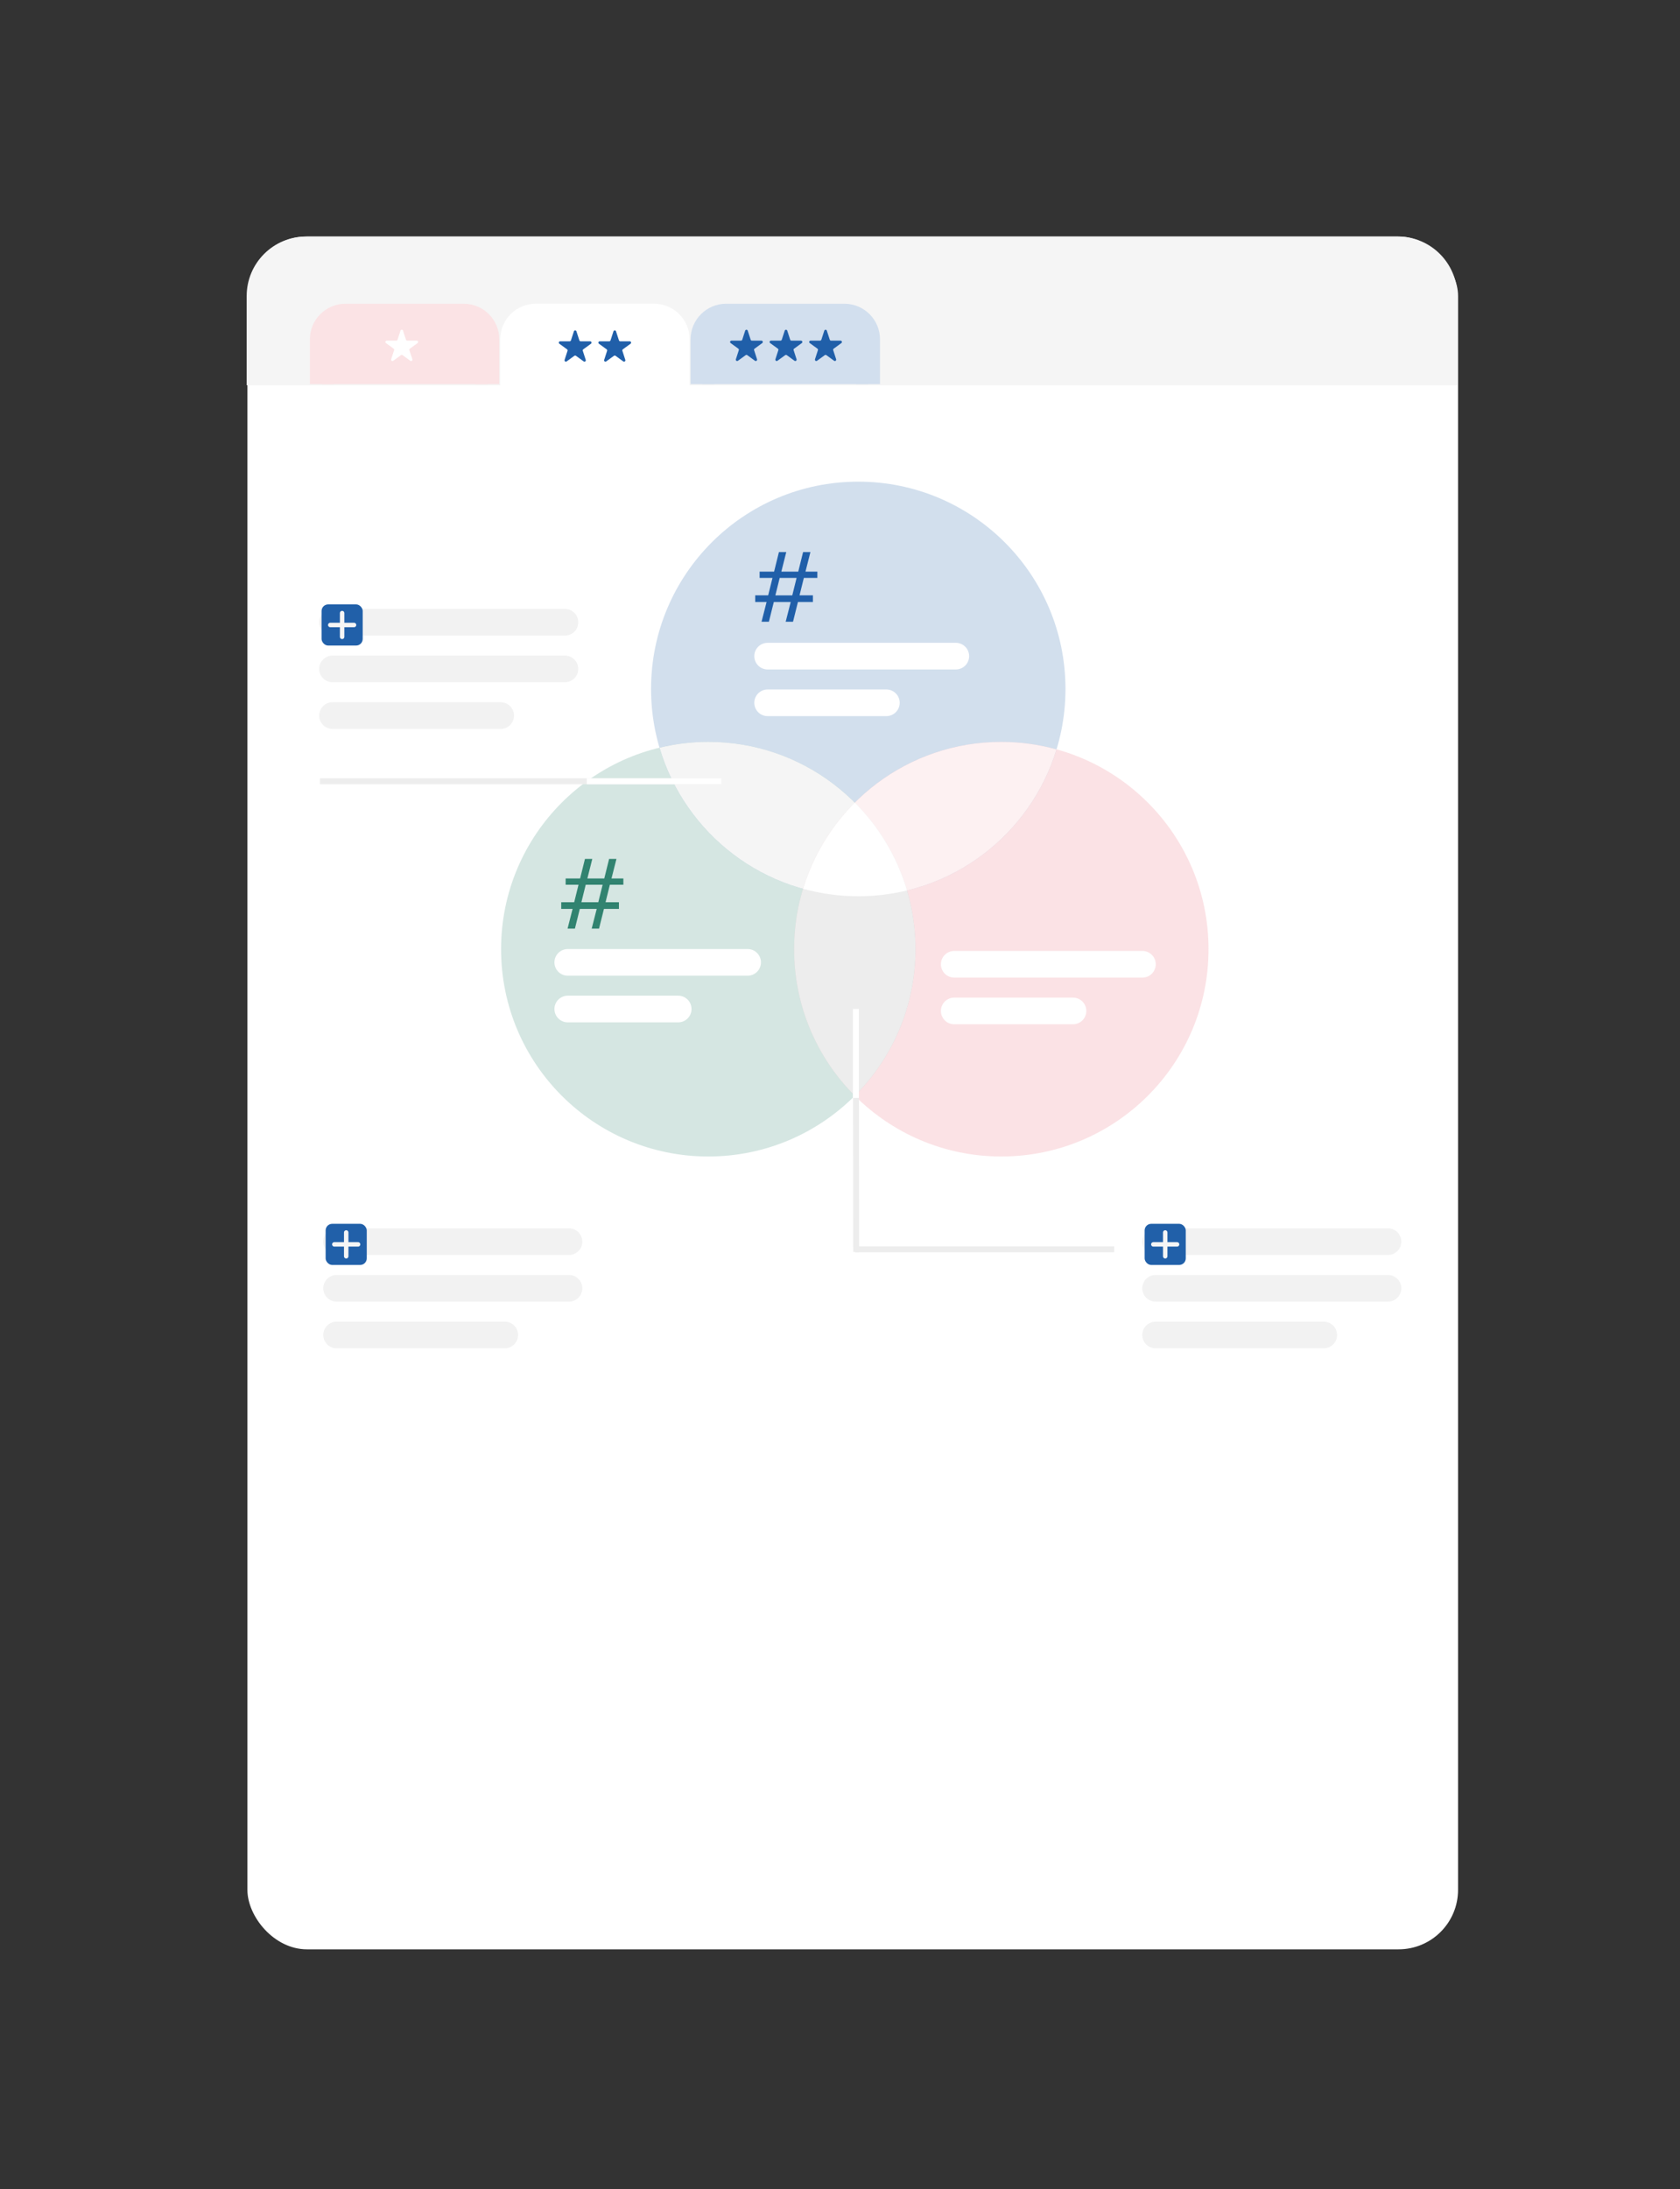 <?xml version="1.0" encoding="UTF-8"?>
<svg id="Layer_1" xmlns="http://www.w3.org/2000/svg" version="1.1" viewBox="0 0 567.46 739.14">
  <rect x="0" y="0" width="567.46" height="739.14" fill="#333333" stroke="none"/>
  <!-- Generator: Adobe Illustrator 29.8.1, SVG Export Plug-In . SVG Version: 2.1.1 Build 2)  -->
  <defs>
    <style>
      .st0 {
        stroke: #f2f2f2;
      }

      .st0, .st1, .st2, .st3, .st4, .st5, .st6, .st7 {
        stroke-miterlimit: 10;
      }

      .st0, .st1, .st3 {
        stroke-linecap: round;
      }

      .st0, .st1, .st3, .st4, .st6 {
        fill: none;
      }

      .st0, .st3 {
        stroke-width: 9px;
      }

      .st8 {
        fill: #fdf1f2;
      }

      .st1 {
        stroke: #f5f5f5;
        stroke-width: 1.5px;
      }

      .st9, .st7 {
        fill: #fff;
      }

      .st10, .st11 {
        fill: #205fa9;
      }

      .st10, .st12, .st13 {
        opacity: .2;
      }

      .st2 {
        fill: #d2dfee;
        stroke: #d2dfee;
      }

      .st2, .st5, .st7 {
        stroke-width: 8px;
      }

      .st14, .st12 {
        fill: #318370;
      }

      .st15 {
        fill: #2160a9;
      }

      .st3, .st4, .st7 {
        stroke: #fff;
      }

      .st4, .st6 {
        stroke-width: 2px;
      }

      .st16 {
        fill: #ededed;
      }

      .st17 {
        fill: #f5f5f5;
      }

      .st5 {
        fill: #fbe3e5;
        stroke: #fbe3e5;
      }

      .st6 {
        stroke: #ededed;
      }

      .st13 {
        fill: #ed727d;
      }
    </style>
  </defs>
  <rect class="st9" x="83.57" y="79.86" width="408.92" height="578.28" rx="20.08" ry="20.08"/>
  <path class="st17" d="M492.24,130.08v-30.14c0-11.09-8.99-20.08-20.08-20.08H103.4c-11.09,0-20.08,8.99-20.08,20.08v30.14h408.92Z"/>
  <path class="st7" d="M172.96,130.68v-16.12c0-4.42,3.59-8.01,8.01-8.01h39.96c4.42,0,8.01,3.59,8.01,8.01v16.12"/>
  <rect class="st9" x="190.89" y="104.47" width="20.86" height="48.15" transform="translate(72.77 329.87) rotate(-90)"/>
  <path class="st2" d="M237.26,129.68v-15.12c0-4.42,3.59-8.01,8.01-8.01h39.96c4.42,0,8.01,3.59,8.01,8.01v15.12"/>
  <path class="st5" d="M108.67,129.68v-15.12c0-4.42,3.59-8.01,8.01-8.01h39.96c4.42,0,8.01,3.59,8.01,8.01v15.12"/>
  <path class="st9" d="M135.43,119.91l-2.6,1.89c-.36.26-.83-.09-.7-.51l.99-3.06c.06-.19,0-.39-.16-.51l-2.6-1.89c-.36-.26-.17-.82.27-.82h3.22c.2,0,.37-.13.43-.31l.99-3.06c.14-.42.73-.42.86,0l.99,3.06c.06.19.24.31.43.31h3.22c.44,0,.62.56.27.82l-2.6,1.89c-.16.12-.23.32-.16.51l.99,3.06c.14.42-.34.77-.7.51l-2.6-1.89c-.16-.12-.37-.12-.53,0Z"/>
  <path class="st11" d="M194,120.13l-2.6,1.89c-.36.26-.83-.09-.7-.51l.99-3.06c.06-.19,0-.39-.16-.51l-2.6-1.89c-.36-.26-.17-.82.27-.82h3.22c.2,0,.37-.13.43-.31l.99-3.06c.14-.42.73-.42.86,0l.99,3.06c.06.19.24.31.43.31h3.22c.44,0,.62.56.27.82l-2.6,1.89c-.16.12-.23.32-.16.51l.99,3.06c.14.42-.34.77-.7.51l-2.6-1.89c-.16-.12-.37-.12-.53,0Z"/>
  <path class="st11" d="M207.37,120.13l-2.6,1.89c-.36.26-.83-.09-.7-.51l.99-3.06c.06-.19,0-.39-.16-.51l-2.6-1.89c-.36-.26-.17-.82.27-.82h3.22c.2,0,.37-.13.43-.31l.99-3.06c.14-.42.73-.42.86,0l.99,3.06c.06.19.24.31.43.31h3.22c.44,0,.62.56.27.82l-2.6,1.89c-.16.12-.23.32-.16.51l.99,3.06c.14.42-.34.77-.7.51l-2.6-1.89c-.16-.12-.37-.12-.53,0Z"/>
  <path class="st11" d="M251.86,119.91l-2.6,1.89c-.36.26-.83-.09-.7-.51l.99-3.06c.06-.19,0-.39-.16-.51l-2.6-1.89c-.36-.26-.17-.82.27-.82h3.22c.2,0,.37-.13.43-.31l.99-3.06c.14-.42.73-.42.86,0l.99,3.06c.06.19.24.31.43.31h3.22c.44,0,.62.56.27.82l-2.6,1.89c-.16.12-.23.32-.16.51l.99,3.06c.14.42-.34.77-.7.51l-2.6-1.89c-.16-.12-.37-.12-.53,0Z"/>
  <path class="st11" d="M265.21,119.91l-2.6,1.89c-.36.26-.83-.09-.7-.51l.99-3.06c.06-.19,0-.39-.16-.51l-2.6-1.89c-.36-.26-.17-.82.27-.82h3.22c.2,0,.37-.13.43-.31l.99-3.06c.14-.42.73-.42.86,0l.99,3.06c.06.19.24.31.43.31h3.22c.44,0,.62.56.27.82l-2.6,1.89c-.16.12-.23.32-.16.51l.99,3.06c.14.42-.34.77-.7.51l-2.6-1.89c-.16-.12-.37-.12-.53,0Z"/>
  <path class="st11" d="M278.58,119.91l-2.6,1.89c-.36.26-.83-.09-.7-.51l.99-3.06c.06-.19,0-.39-.16-.51l-2.6-1.89c-.36-.26-.17-.82.27-.82h3.22c.2,0,.37-.13.43-.31l.99-3.06c.14-.42.73-.42.86,0l.99,3.06c.06.19.24.31.43.31h3.22c.44,0,.62.56.27.82l-2.6,1.89c-.16.12-.23.32-.16.51l.99,3.06c.14.42-.34.77-.7.51l-2.6-1.89c-.16-.12-.37-.12-.53,0Z"/>
  <g>
    <line class="st0" x1="112.31" y1="210.09" x2="190.82" y2="210.09"/>
    <line class="st0" x1="112.31" y1="225.84" x2="190.82" y2="225.84"/>
    <line class="st0" x1="112.31" y1="241.6" x2="169.12" y2="241.6"/>
  </g>
  <g>
    <rect class="st15" x="108.62" y="204.06" width="13.89" height="13.89" rx="2.22" ry="2.22"/>
    <g>
      <line class="st1" x1="115.56" y1="206.99" x2="115.56" y2="215.02"/>
      <line class="st1" x1="111.55" y1="211.01" x2="119.58" y2="211.01"/>
    </g>
  </g>
  <g>
    <line class="st0" x1="390.33" y1="419.21" x2="468.83" y2="419.21"/>
    <line class="st0" x1="390.33" y1="434.96" x2="468.83" y2="434.96"/>
    <line class="st0" x1="390.33" y1="450.72" x2="447.13" y2="450.72"/>
  </g>
  <g>
    <rect class="st15" x="386.63" y="413.19" width="13.89" height="13.89" rx="2.22" ry="2.22"/>
    <g>
      <line class="st1" x1="393.58" y1="416.11" x2="393.58" y2="424.15"/>
      <line class="st1" x1="389.56" y1="420.13" x2="397.59" y2="420.13"/>
    </g>
  </g>
  <g>
    <line class="st0" x1="113.69" y1="419.21" x2="192.19" y2="419.21"/>
    <line class="st0" x1="113.69" y1="434.96" x2="192.19" y2="434.96"/>
    <line class="st0" x1="113.69" y1="450.72" x2="170.49" y2="450.72"/>
  </g>
  <g>
    <rect class="st15" x="109.99" y="413.19" width="13.89" height="13.89" rx="2.22" ry="2.22"/>
    <g>
      <line class="st1" x1="116.94" y1="416.11" x2="116.94" y2="424.15"/>
      <line class="st1" x1="112.92" y1="420.13" x2="120.95" y2="420.13"/>
    </g>
  </g>
  <g>
    <circle class="st10" cx="289.9" cy="232.61" r="69.99"/>
    <circle class="st12" cx="239.24" cy="320.47" r="69.99"/>
    <path class="st17" d="M222.77,252.44c8.56,28.99,35.36,50.16,67.12,50.16,5.67,0,11.18-.69,16.47-1.97-8.56-28.99-35.36-50.16-67.12-50.16-5.67,0-11.18.69-16.47,1.97Z"/>
    <circle class="st13" cx="338.22" cy="320.47" r="69.99"/>
    <path class="st8" d="M271.26,300.07c5.94,1.64,12.18,2.53,18.64,2.53,31.56,0,58.23-20.89,66.96-49.59-5.94-1.64-12.18-2.53-18.64-2.53-31.56,0-58.23,20.89-66.96,49.59Z"/>
    <path class="st16" d="M268.23,320.47c0,19.33,7.83,36.83,20.5,49.49,12.67-12.67,20.5-30.16,20.5-49.49s-7.83-36.83-20.5-49.49c-12.67,12.67-20.5,30.16-20.5,49.49Z"/>
    <path class="st9" d="M306.36,300.64c-3.35-11.35-9.48-21.5-17.62-29.65-.16.16-.32.32-.48.48-.34.34-.66.69-.99,1.04-.37.4-.75.79-1.11,1.19-.31.34-.6.69-.9,1.04-.68.79-1.35,1.6-2,2.42-.26.33-.53.66-.78,1-.36.47-.7.95-1.04,1.42-.25.34-.49.69-.73,1.03-.34.49-.67.98-1,1.48-.22.34-.44.69-.66,1.03-.33.52-.65,1.03-.97,1.56-.18.3-.35.61-.52.91-.71,1.22-1.38,2.47-2.01,3.74-.06.13-.13.26-.2.39-.29.58-.55,1.18-.82,1.77-.15.34-.31.67-.46,1.01-.25.58-.49,1.16-.73,1.75-.15.36-.29.72-.43,1.08-.23.59-.45,1.19-.67,1.79-.12.35-.24.7-.35,1.05-.21.63-.43,1.26-.62,1.9,5.94,1.64,12.18,2.53,18.64,2.53,5.67,0,11.19-.69,16.47-1.96Z"/>
    <g>
      <line class="st3" x1="191.77" y1="324.92" x2="252.53" y2="324.92"/>
      <line class="st3" x1="191.77" y1="340.67" x2="229.08" y2="340.67"/>
    </g>
    <g>
      <line class="st3" x1="259.28" y1="221.53" x2="322.85" y2="221.53"/>
      <line class="st3" x1="259.28" y1="237.28" x2="299.39" y2="237.28"/>
    </g>
    <path class="st14" d="M210.55,298.71h-4.55l-1.46,5.9h4.52v2.25h-5.06l-1.66,6.66h-2.48l1.7-6.66h-5.71l-1.66,6.66h-2.48l1.7-6.66h-3.84v-2.25h4.38l1.46-5.9h-4.35v-2.12h4.89l1.63-6.59h2.48l-1.66,6.59h5.71l1.63-6.59h2.48l-1.67,6.59h4.01v2.12ZM202.09,304.61l1.46-5.9h-5.71l-1.46,5.9h5.71Z"/>
    <path class="st11" d="M276.07,195.11h-4.55l-1.46,5.9h4.52v2.25h-5.06l-1.66,6.66h-2.48l1.7-6.66h-5.71l-1.66,6.66h-2.48l1.7-6.66h-3.84v-2.25h4.38l1.46-5.9h-4.35v-2.12h4.89l1.63-6.59h2.48l-1.66,6.59h5.71l1.63-6.59h2.48l-1.67,6.59h4.01v2.12ZM267.61,201.01l1.46-5.9h-5.71l-1.46,5.9h5.71Z"/>
    <g>
      <line class="st3" x1="322.31" y1="325.56" x2="385.88" y2="325.56"/>
      <line class="st3" x1="322.31" y1="341.32" x2="362.43" y2="341.32"/>
    </g>
  </g>
  <line class="st6" x1="243.68" y1="263.78" x2="108.07" y2="263.78"/>
  <line class="st4" x1="243.68" y1="263.78" x2="198.21" y2="263.78"/>
  <line class="st6" x1="289.09" y1="340.63" x2="289.19" y2="422.7"/>
  <line class="st4" x1="289.09" y1="340.63" x2="289.09" y2="370.66"/>
  <line class="st6" x1="376.34" y1="421.79" x2="288.81" y2="421.79"/>
</svg>